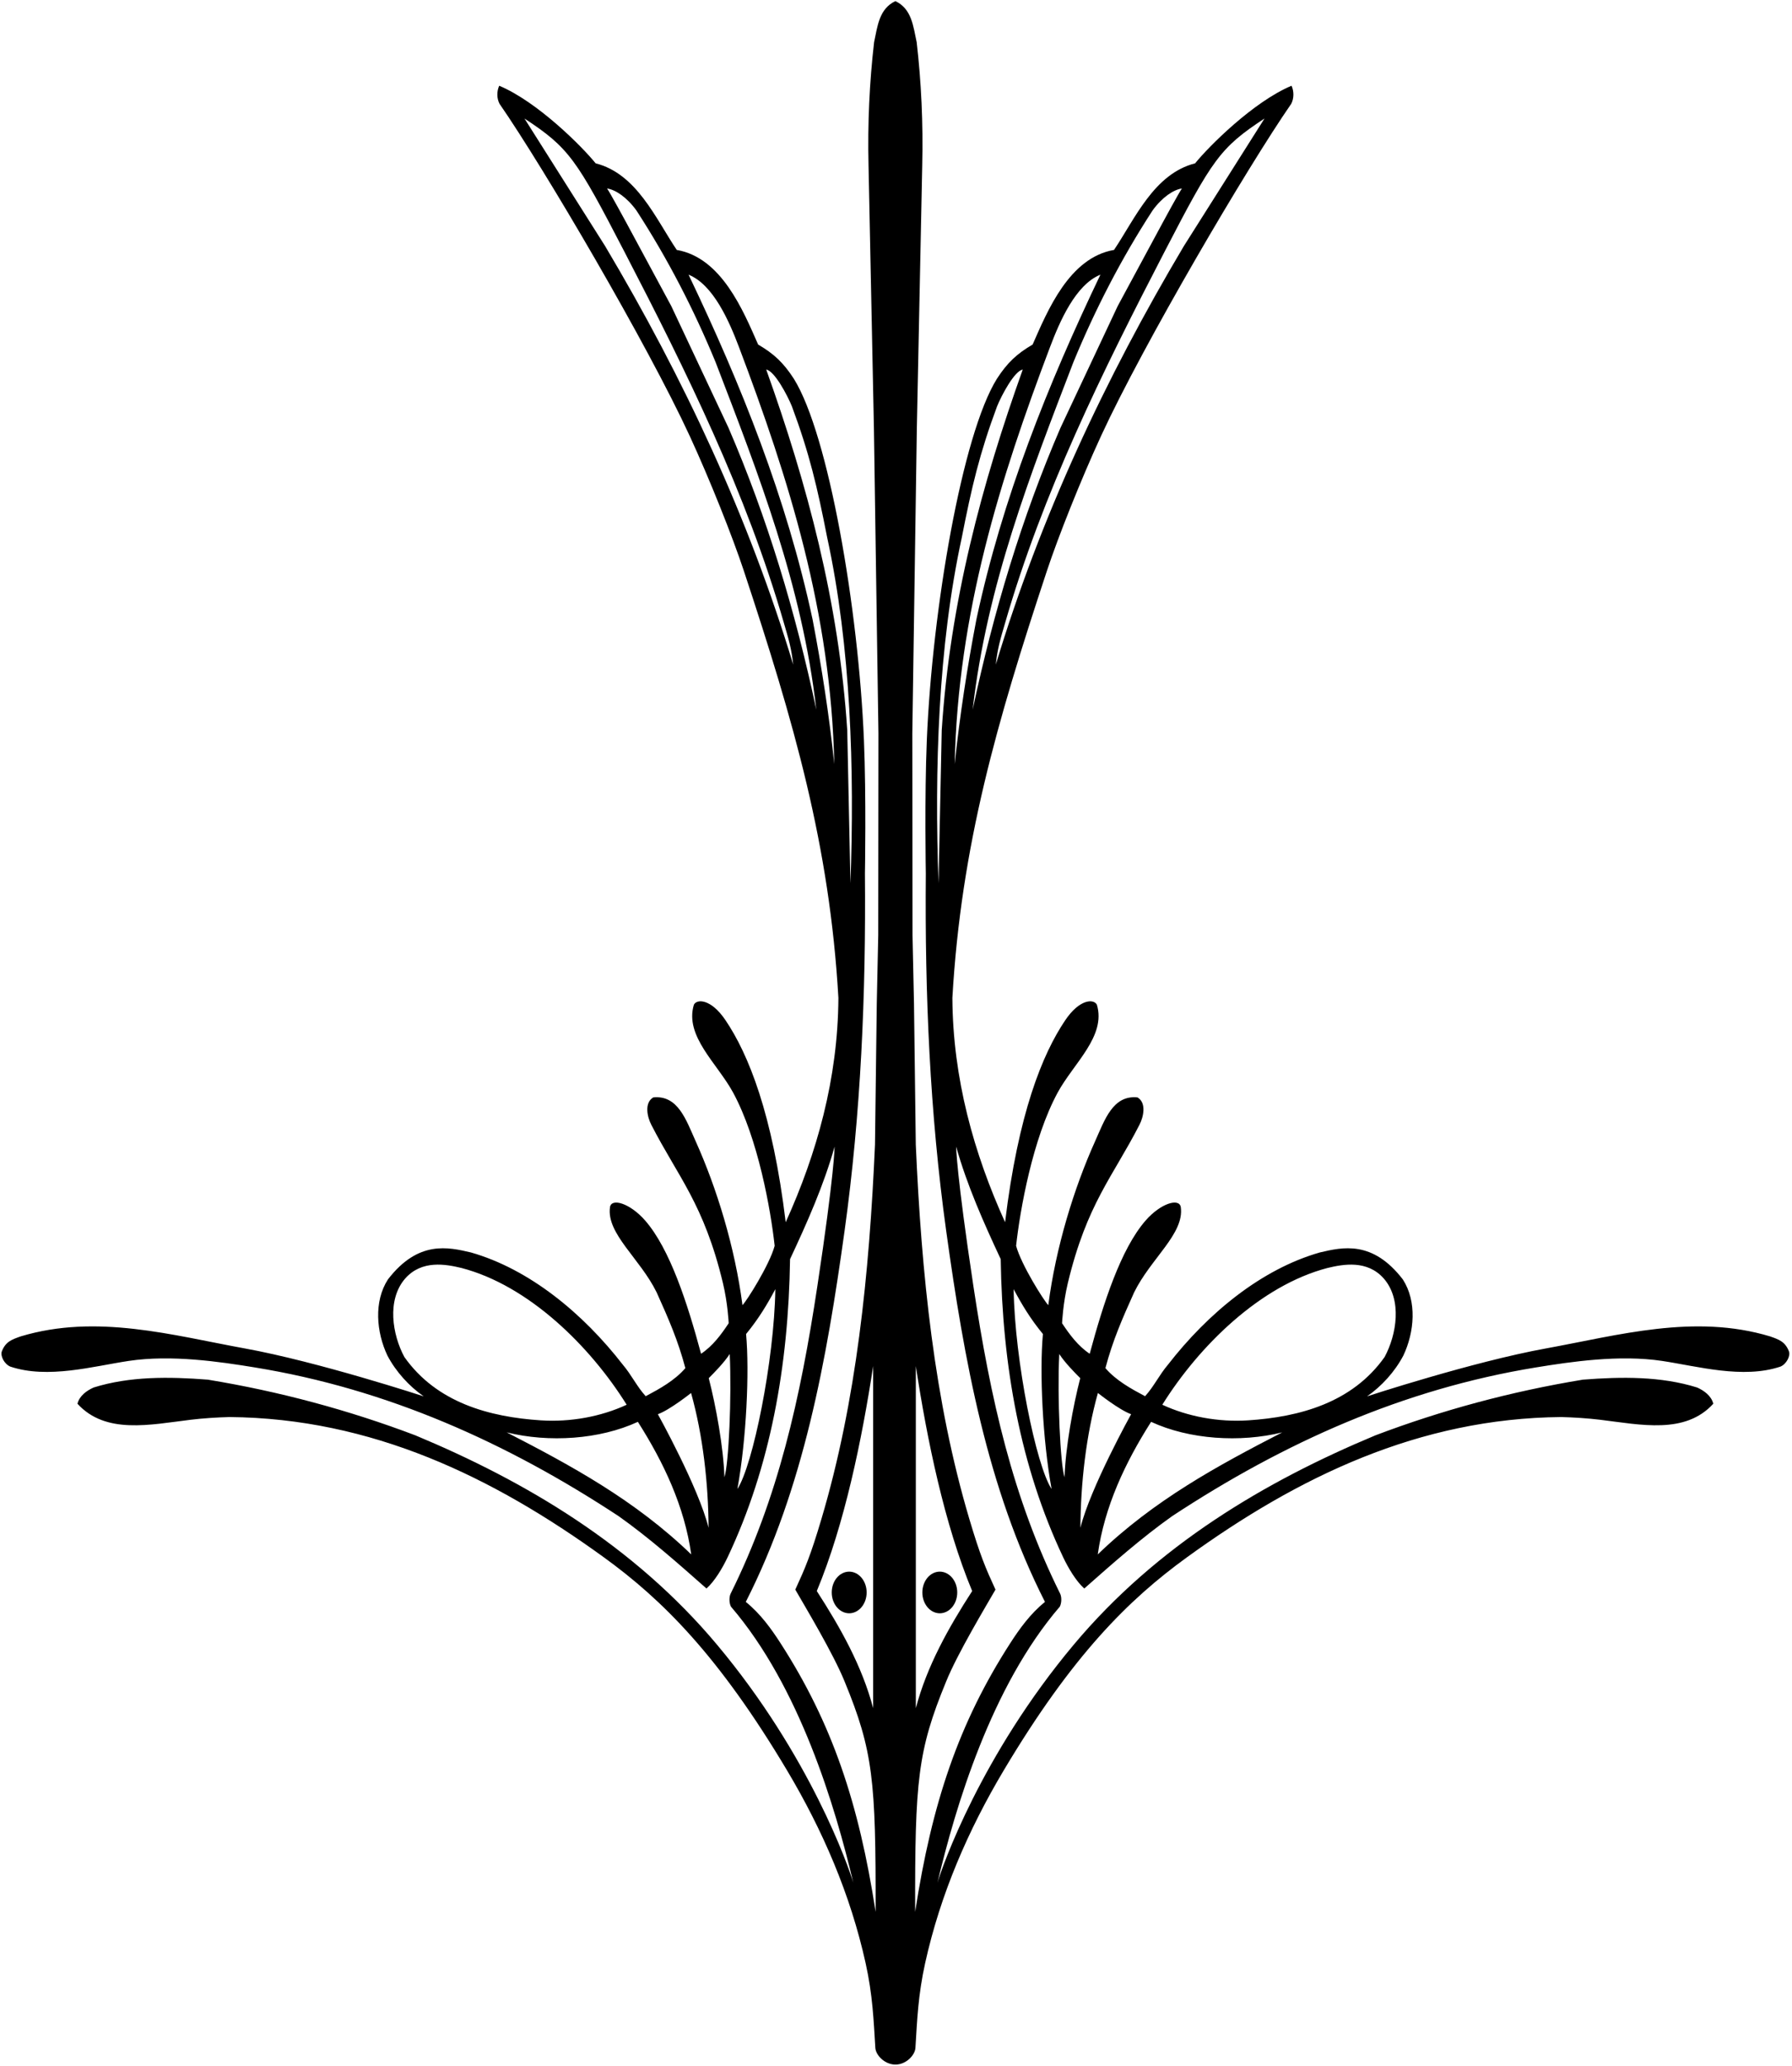 <?xml version="1.0" encoding="UTF-8"?>
<svg xmlns="http://www.w3.org/2000/svg" xmlns:xlink="http://www.w3.org/1999/xlink" width="525pt" height="605pt" viewBox="0 0 525 605" version="1.1">
<g id="surface1">
<path style=" stroke:none;fill-rule:nonzero;fill:rgb(0%,0%,0%);fill-opacity:1;" d="M 524.098 395.73 C 522.984 392.848 521.129 392.258 518.566 391.348 C 496.328 384.652 474.047 391.043 452.926 394.875 C 431.363 398.785 400.5 408.914 400.5 408.914 C 404.719 405.996 408.637 401.727 411.145 396.949 C 414.387 390.082 415.16 381.133 410.988 374.672 C 402.09 363.105 393.281 365.23 386.672 366.77 C 369.449 371.688 353.805 384.656 342.172 399.641 C 339.625 402.633 338.008 406.109 335.469 408.867 C 331.379 406.695 326.98 404.281 323.852 400.645 C 326.008 392.492 328.805 386.145 332.262 378.469 C 337.16 368.496 347.004 361.289 345.938 353.52 C 345.531 350.738 340.047 352.328 335.586 357.469 C 328.375 365.77 323.258 381.566 319.25 396.438 C 315.863 394.195 313.363 390.844 311.152 387.492 C 311.152 387.492 311.414 381.703 312.836 375.762 C 318.398 352.539 326.078 344.527 333.816 329.398 C 335.004 327.129 335.953 322.973 333.258 321.367 C 326.027 320.617 323.633 327.984 320.887 334.078 C 314.637 347.949 309.328 365.211 307.117 382.203 C 305.852 380.926 299.195 370.41 297.684 364.828 C 298.84 354.305 302.52 333.465 309.887 319.91 C 314.516 311.391 324.137 303.418 321.348 294.211 C 320.457 292.488 316.336 292.477 312.102 298.738 C 305.375 308.688 298.305 326.125 294.457 357.918 C 285.309 337.742 279.148 315.828 279.016 292.227 C 281.586 247.566 292.004 211.582 306.742 167.086 C 309.98 157.316 316.617 140.562 322.621 127.562 C 335.016 100.727 365.27 49.199 378.289 30.402 C 379.109 28.832 379.133 26.758 378.383 25.109 C 367.152 29.816 354.051 42.973 350.133 47.832 C 338.102 50.879 332.531 64.027 326.375 73.188 C 313.25 75.453 306.91 90.953 302.527 100.898 C 297.887 103.617 295.121 106.203 292.07 110.91 C 281.867 127.258 273.133 178.316 271.531 216.703 C 270.836 233.391 271.238 255.797 271.238 255.797 C 270.93 291.305 272.438 326.094 277.199 360.422 C 282.453 398.285 289.203 435.785 306.145 469.105 C 301.879 472.535 298.676 477.008 296.043 481.078 C 280.82 504.648 272.996 528.156 268.109 559.875 C 268.027 521.406 268.855 512.691 277.152 492.508 C 280.488 484.234 288.898 470.285 291.645 465.504 C 288.754 459.215 287.195 455.621 283.98 444.809 C 273.699 410.191 269.969 373.145 268.297 335.188 L 267.77 293.898 L 267.34 273.875 L 267.281 214.762 L 268.605 125.453 L 270.184 48.453 C 270.477 36.152 269.91 24.07 268.559 12.363 C 267.547 7.676 267.109 2.59 262.32 0.324 C 257.531 2.59 257.09 7.676 256.082 12.363 C 254.727 24.07 254.16 36.152 254.453 48.453 L 256.031 125.453 L 257.355 214.762 L 257.297 273.875 L 256.867 293.898 L 256.344 335.188 C 254.672 373.145 250.938 410.191 240.656 444.809 C 237.445 455.621 235.887 459.215 232.996 465.504 C 235.738 470.285 244.148 484.234 247.484 492.508 C 255.781 512.691 256.609 521.406 256.527 559.875 C 251.645 528.156 243.82 504.648 228.594 481.078 C 225.965 477.008 222.762 472.535 218.492 469.105 C 235.438 435.785 242.184 398.285 247.438 360.422 C 252.203 326.094 253.711 291.305 253.398 255.797 C 253.398 255.797 253.801 233.391 253.105 216.703 C 251.508 178.316 242.77 127.258 232.566 110.91 C 229.516 106.203 226.754 103.617 222.109 100.898 C 217.727 90.953 211.387 75.453 198.266 73.188 C 192.105 64.027 186.539 50.879 174.504 47.832 C 170.586 42.973 157.488 29.816 146.254 25.109 C 145.504 26.758 145.527 28.832 146.348 30.402 C 159.371 49.199 189.621 100.727 202.016 127.562 C 208.02 140.562 214.66 157.316 217.895 167.086 C 232.633 211.582 243.055 247.566 245.625 292.227 C 245.492 315.828 239.332 337.742 230.184 357.918 C 226.336 326.125 219.262 308.688 212.535 298.738 C 208.305 292.477 204.18 292.488 203.289 294.211 C 200.5 303.418 210.125 311.391 214.754 319.91 C 222.117 333.465 225.797 354.305 226.953 364.828 C 225.441 370.41 218.789 380.926 217.523 382.203 C 215.309 365.211 210.004 347.949 203.754 334.078 C 201.008 327.984 198.609 320.617 191.383 321.367 C 188.684 322.973 189.633 327.129 190.82 329.398 C 198.562 344.527 206.238 352.539 211.801 375.762 C 213.227 381.703 213.484 387.492 213.484 387.492 C 211.273 390.844 208.773 394.195 205.387 396.438 C 201.379 381.566 196.262 365.77 189.051 357.469 C 184.59 352.328 179.105 350.738 178.703 353.52 C 177.633 361.289 187.48 368.496 192.379 378.469 C 195.836 386.145 198.629 392.492 200.789 400.645 C 197.656 404.281 193.262 406.695 189.172 408.867 C 186.629 406.109 185.012 402.633 182.469 399.641 C 170.836 384.656 155.188 371.688 137.969 366.77 C 131.355 365.23 122.547 363.105 113.648 374.672 C 109.48 381.133 110.25 390.082 113.492 396.949 C 116 401.727 119.918 405.996 124.141 408.914 C 124.141 408.914 93.277 398.785 71.711 394.875 C 50.594 391.043 28.309 384.652 6.074 391.348 C 3.512 392.258 1.656 392.848 0.543 395.73 C 0.02 397.062 1.285 399.488 3.035 400.203 C 14.031 403.875 27.266 400.102 37.703 398.535 C 50.215 396.656 64.348 398.762 74.613 400.434 C 113.492 406.762 148.441 422.43 181.215 443.977 C 190.129 450.285 198.594 457.77 206.977 465.18 C 209.367 463.066 211.68 459.18 213.203 455.957 C 225.703 429.5 230.996 400.039 231.461 368.723 C 236.492 357.965 241.289 347.211 244.516 335.781 C 244.516 335.781 244.473 343.508 239.465 376.605 C 234.461 409.699 227.934 438.723 214.09 466.613 C 213.562 467.633 213.594 469.426 214.156 470.504 C 234.27 493.91 244.711 529.098 249.992 551.344 C 248.602 546.617 237.297 514.129 210.066 481.637 C 185.648 452.496 153.934 433.781 121.691 420.328 C 102.246 412.957 81.902 407.469 60.891 404.02 C 49.504 403.129 37.977 403.02 27.441 406.316 C 25.43 407.211 23.277 408.727 22.695 411.074 C 30.953 420.121 43.926 417.215 55.875 415.762 C 59.406 415.332 63.625 415.059 67.234 414.969 C 108.828 415.336 144.309 432.422 176.91 456.047 C 193.98 468.418 210.492 484.75 230.57 518.43 C 241.004 535.926 249.145 554.738 253.598 574.883 C 255.68 584.301 255.941 591.602 256.445 599.676 C 256.562 601.832 259.18 604.582 262.32 604.594 C 265.461 604.605 268.078 601.832 268.195 599.676 C 268.695 591.602 268.961 584.301 271.039 574.883 C 275.492 554.738 283.637 535.926 294.066 518.43 C 314.145 484.75 330.656 468.418 347.73 456.047 C 380.328 432.422 415.809 415.336 457.402 414.969 C 461.016 415.059 465.23 415.332 468.766 415.762 C 480.715 417.215 493.688 420.121 501.941 411.074 C 501.359 408.727 499.207 407.211 497.199 406.316 C 486.664 403.02 475.133 403.129 463.746 404.02 C 442.738 407.469 422.391 412.957 402.949 420.328 C 370.703 433.781 338.988 452.496 314.57 481.637 C 287.344 514.129 276.035 546.617 274.645 551.344 C 279.93 529.098 290.367 493.91 310.48 470.504 C 311.047 469.426 311.078 467.633 310.551 466.613 C 296.707 438.723 290.18 409.699 285.172 376.605 C 280.168 343.508 280.121 335.781 280.121 335.781 C 283.352 347.211 288.145 357.965 293.176 368.723 C 293.645 400.039 298.934 429.5 311.438 455.957 C 312.961 459.18 315.27 463.066 317.66 465.18 C 326.047 457.77 334.512 450.285 343.422 443.977 C 376.199 422.43 411.145 406.762 450.023 400.434 C 460.293 398.762 474.422 396.656 486.938 398.535 C 497.371 400.102 510.605 403.875 521.605 400.203 C 523.352 399.488 524.617 397.062 524.098 395.73 Z M 370.461 34.703 L 346.832 72.062 C 323.727 110.914 304.793 151.473 291.734 194.625 C 292.23 189.891 293.137 186.953 294.438 182.523 C 305.461 144.32 322.949 108.871 341.195 73.68 C 355.234 46.613 357.379 43.309 370.461 34.703 Z M 337.672 61.625 C 340.535 57.695 343.797 55.562 346.266 55.199 C 345.551 56.121 340.727 65.027 340.727 65.027 L 327.445 89.641 L 310.703 125.25 C 299.34 151.531 291.066 179.191 284.961 207.824 C 289.102 171.449 301.898 138.805 314.465 106.078 C 320.805 90.691 328.465 75.793 337.672 61.625 Z M 307.609 101.676 C 310.441 94.191 315.086 83.371 322.387 80.438 C 306.949 112.723 293.676 145.824 286.043 181.441 C 283.387 195.336 281.195 209.395 279.695 223.777 C 280.625 179.477 293.051 140.117 307.609 101.676 Z M 275.898 213.82 L 274.961 258.664 C 273.75 225.309 274.828 189.391 281.773 157.422 C 284.68 142.598 286.957 132.859 292.105 119.008 C 293.426 115.754 297.219 108.586 299.629 108.234 C 287.672 141.672 278.348 176.246 275.898 213.82 Z M 268.309 400.055 C 271.594 421.531 276.66 446.32 284.816 465.926 C 277.852 476.711 271.559 487.898 268.309 500.227 Z M 255.809 500.227 C 252.555 487.898 246.262 476.711 239.297 465.926 C 247.453 446.32 252.52 421.531 255.809 400.055 Z M 177.281 72.062 L 153.652 34.703 C 166.734 43.309 168.883 46.613 182.914 73.68 C 201.164 108.871 218.652 144.32 229.68 182.523 C 230.98 186.953 231.883 189.891 232.383 194.625 C 219.32 151.473 200.391 110.914 177.281 72.062 Z M 213.414 125.25 L 196.668 89.641 L 183.391 65.027 C 183.391 65.027 178.562 56.121 177.848 55.199 C 180.316 55.562 183.578 57.695 186.445 61.625 C 195.648 75.793 203.309 90.691 209.652 106.078 C 222.215 138.805 235.016 171.449 239.152 207.824 C 233.047 179.191 224.773 151.531 213.414 125.25 Z M 238.07 181.441 C 230.438 145.824 217.164 112.723 201.727 80.438 C 209.027 83.371 213.672 94.191 216.508 101.676 C 231.062 140.117 243.488 179.477 244.418 223.777 C 242.922 209.395 240.727 195.336 238.07 181.441 Z M 224.484 108.234 C 226.895 108.586 230.691 115.754 232.008 119.008 C 237.156 132.859 239.434 142.598 242.34 157.422 C 249.285 189.391 250.363 225.309 249.152 258.664 L 248.215 213.82 C 245.77 176.246 236.441 141.672 224.484 108.234 Z M 118.473 397.398 C 114.934 390.84 113.273 380.664 118.695 374.418 C 123.551 368.898 130.578 370.203 135.23 371.324 C 154.789 376.434 172.777 394.035 183.594 411.367 C 176.102 414.848 167.137 416.504 158.441 415.938 C 143.352 414.949 127.93 410.762 118.473 397.398 Z M 148.453 419.461 C 160.812 422.516 175.672 421.555 186.875 416.375 C 194.48 428.312 200.547 441.215 202.508 455.199 C 186.027 439.285 167.316 429.176 148.453 419.461 Z M 192.734 414.137 C 196.176 412.926 202.461 407.926 202.461 407.926 C 205.945 420.324 207.52 434.473 207.59 447.398 C 204.656 435.613 192.734 414.137 192.734 414.137 Z M 212.234 432.598 C 211.961 423.844 209.738 411.711 207.641 403.582 C 209.168 402.055 212.16 399.023 213.785 396.512 C 214.387 409.047 213.488 428.844 212.234 432.598 Z M 216.035 436.035 C 218.668 421.555 219.59 401.742 218.578 390.656 C 222.258 386.184 224.75 382.012 227.152 377.52 C 226.82 398.555 220.547 429.199 216.035 436.035 Z M 388.883 371.324 C 393.535 370.203 400.562 368.898 405.418 374.418 C 410.84 380.664 409.184 390.84 405.641 397.398 C 396.188 410.762 380.762 414.949 365.676 415.938 C 356.977 416.504 348.016 414.848 340.52 411.367 C 351.336 394.035 369.324 376.434 388.883 371.324 Z M 296.961 377.52 C 299.363 382.012 301.855 386.184 305.539 390.656 C 304.523 401.742 305.445 421.555 308.078 436.035 C 303.566 429.199 297.297 398.555 296.961 377.52 Z M 311.879 432.598 C 310.625 428.844 309.727 409.047 310.328 396.512 C 311.953 399.023 314.945 402.055 316.477 403.582 C 314.375 411.711 312.156 423.844 311.879 432.598 Z M 316.527 447.398 C 316.598 434.473 318.168 420.324 321.652 407.926 C 321.652 407.926 327.941 412.926 331.383 414.137 C 331.383 414.137 319.457 435.613 316.527 447.398 Z M 321.609 455.199 C 323.566 441.215 329.633 428.312 337.238 416.375 C 348.441 421.555 363.301 422.516 375.66 419.461 C 356.797 429.176 338.086 439.285 321.609 455.199 "/>
<path style=" stroke:none;fill-rule:nonzero;fill:rgb(0%,0%,0%);fill-opacity:1;" d="M 275.328 460.242 C 272.508 460.242 270.219 462.973 270.219 466.34 C 270.219 469.707 272.508 472.438 275.328 472.438 C 278.152 472.438 280.441 469.707 280.441 466.34 C 280.441 462.973 278.152 460.242 275.328 460.242 "/>
<path style=" stroke:none;fill-rule:nonzero;fill:rgb(0%,0%,0%);fill-opacity:1;" d="M 248.785 472.438 C 251.605 472.438 253.898 469.707 253.898 466.34 C 253.898 462.973 251.605 460.242 248.785 460.242 C 245.961 460.242 243.672 462.973 243.672 466.34 C 243.672 469.707 245.961 472.438 248.785 472.438 "/>
</g>
</svg>
